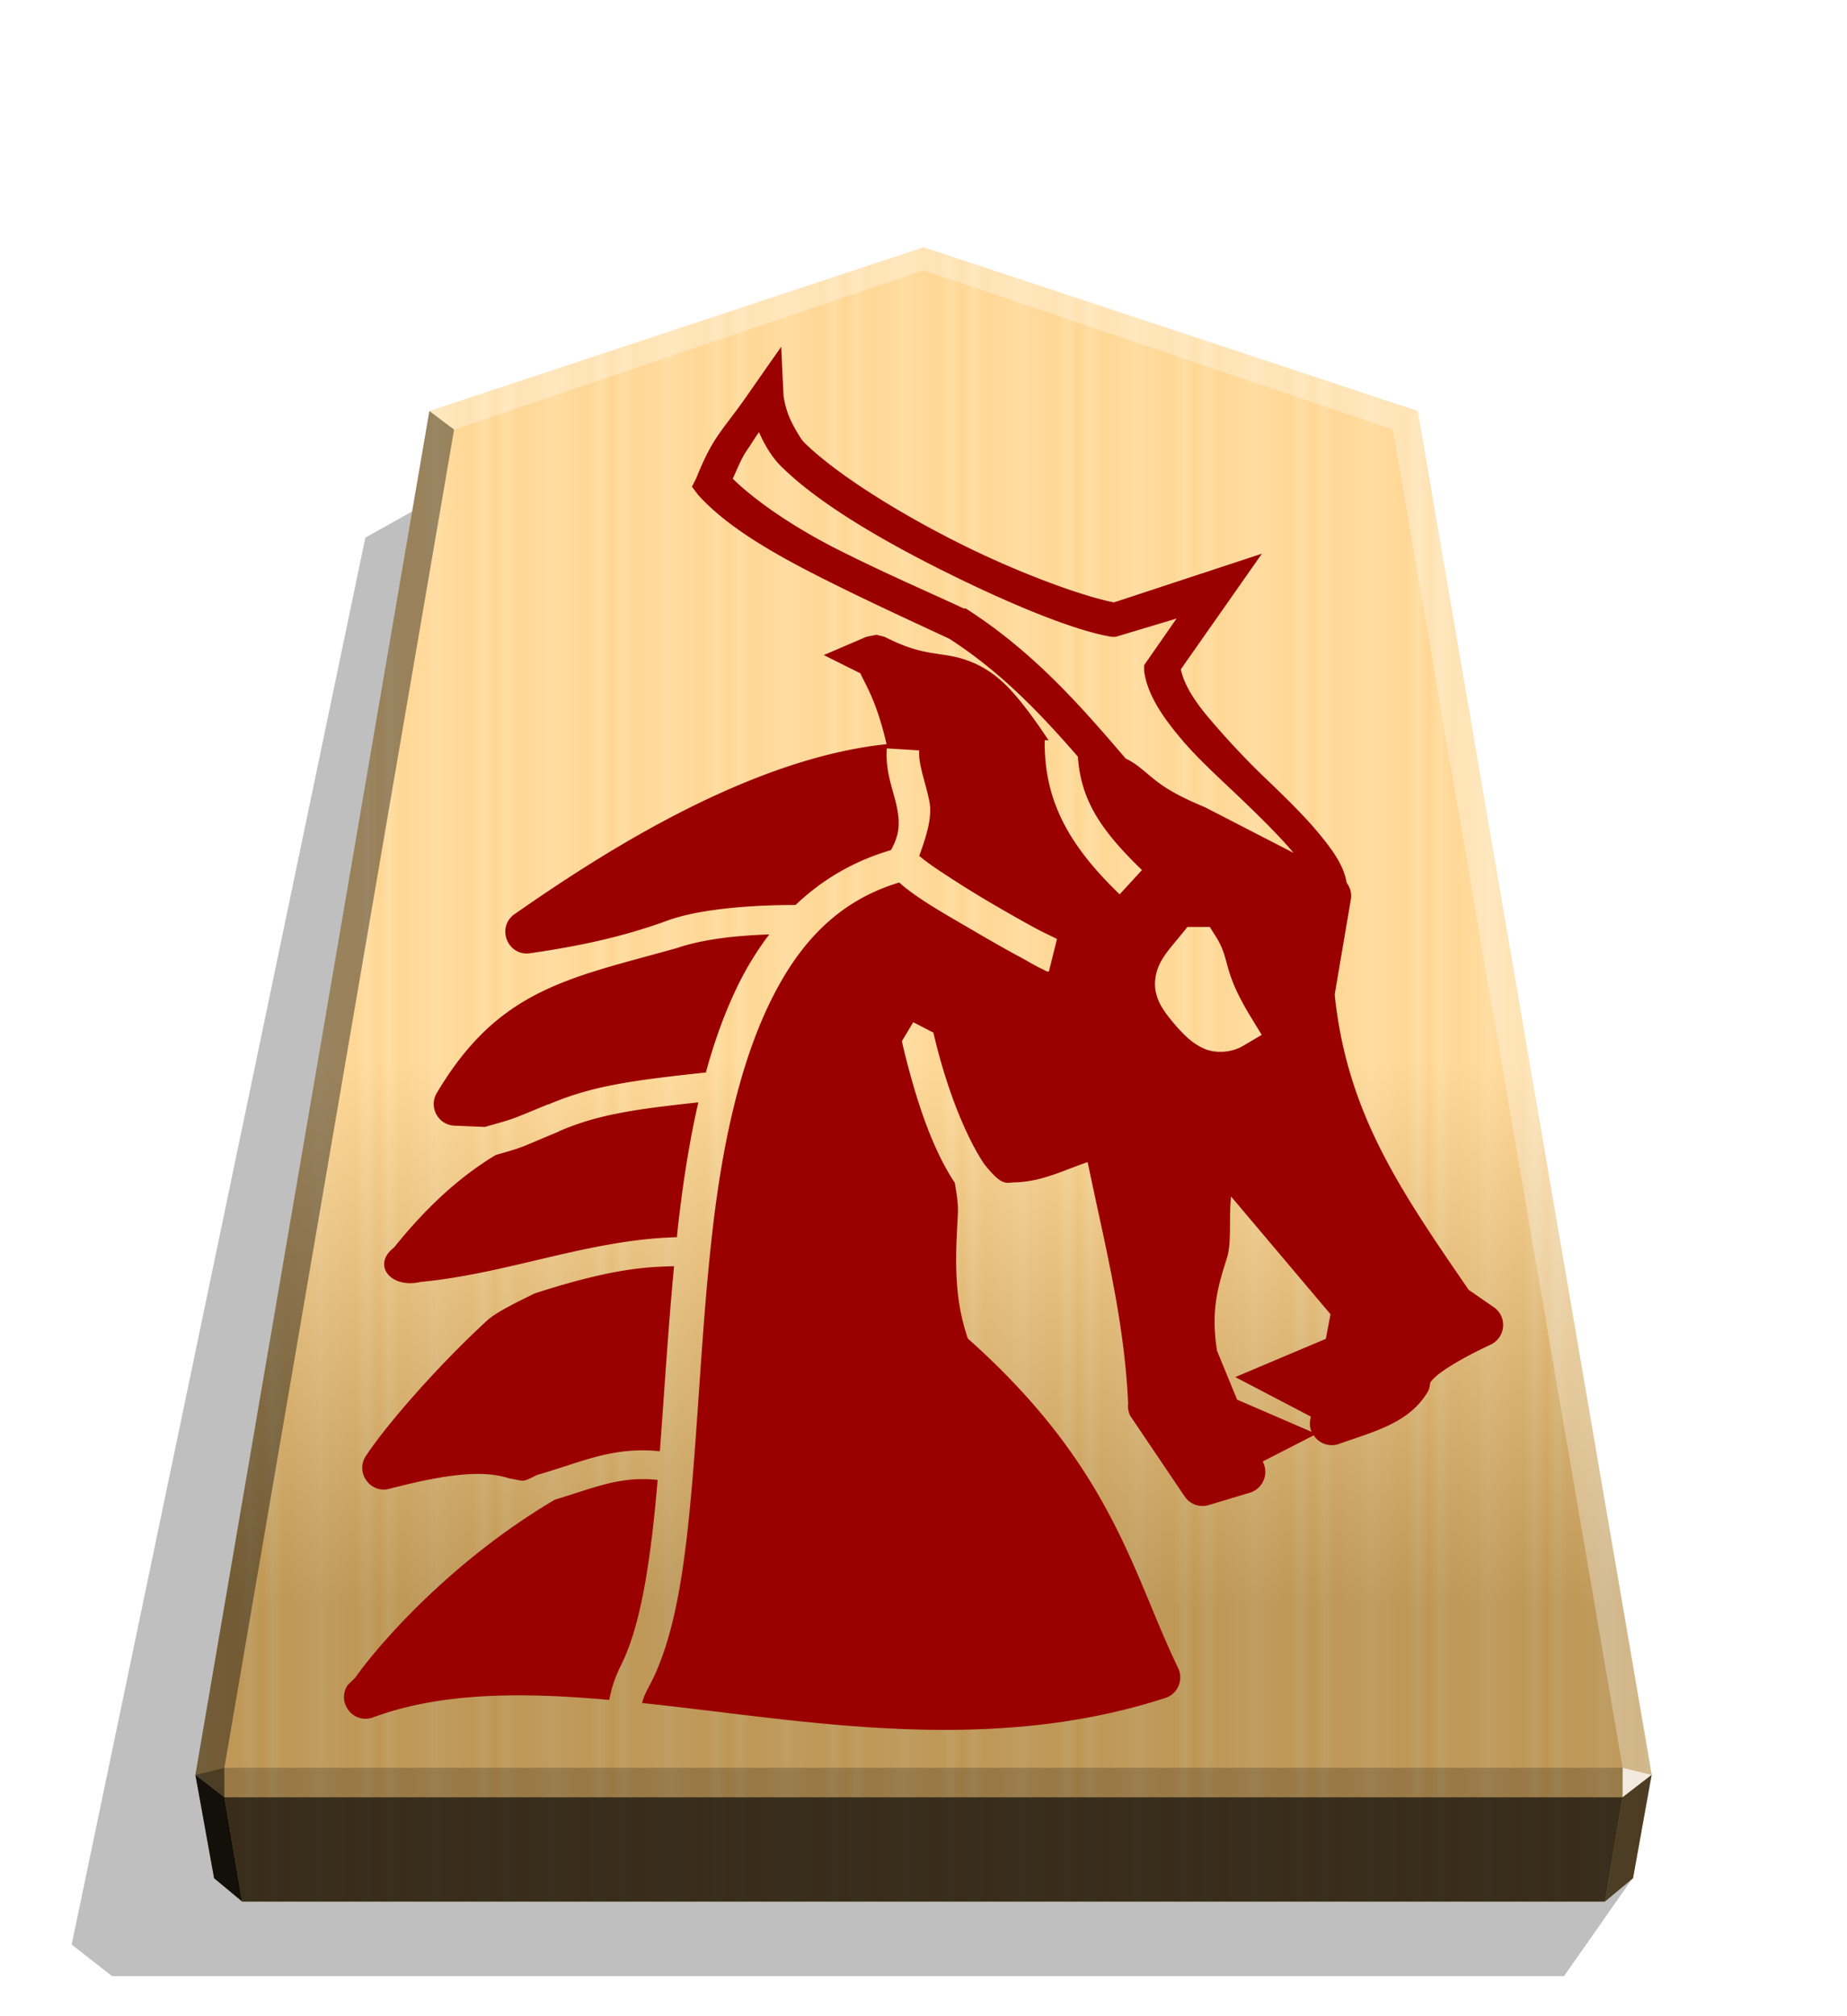 <svg xmlns="http://www.w3.org/2000/svg" width="498.898" height="544.252" viewBox="0 0 1320 1440"><defs><linearGradient id="b" x1="228.547" x2="270.281" y1="660.584" y2="660.584" gradientUnits="userSpaceOnUse" spreadMethod="reflect"><stop offset="0" stop-color="#ffd285"/><stop offset=".232" stop-color="#ffcd79"/><stop offset=".616" stop-color="#ffca73"/><stop offset=".808" stop-color="#ffd386"/><stop offset="1" stop-color="#ffc86e"/></linearGradient><linearGradient id="c" x1="660.031" x2="660.029" y1="176.665" y2="1147.595" gradientUnits="userSpaceOnUse"><stop offset=".6" stop-color="#fff"/><stop offset="1"/></linearGradient><filter id="a" width="1.021" height="1.022" x="-.011" y="-.011" style="color-interpolation-filters:sRGB"><feGaussianBlur stdDeviation="2.441"/></filter><filter id="d" width="1.07" height="1.058" x="-.035" y="-.029" style="color-interpolation-filters:sRGB"><feGaussianBlur in="SourceGraphic" result="result0" stdDeviation="6"/><feDiffuseLighting lighting-color="#FFF" result="result5" surfaceScale="4"><feDistantLight azimuth="235" elevation="45"/></feDiffuseLighting><feComposite in="result5" in2="SourceGraphic" k1="1.4" operator="arithmetic" result="fbSourceGraphic"/><feGaussianBlur in="fbSourceGraphic" result="result0" stdDeviation="6"/><feSpecularLighting in="result0" lighting-color="#FFF" result="result1" specularExponent="25" surfaceScale="4"><feDistantLight azimuth="280" elevation="45"/></feSpecularLighting><feComposite in="fbSourceGraphic" in2="result1" k2="1" k3="1" operator="arithmetic" result="result4"/><feComposite in="result4" in2="SourceGraphic" operator="in" result="result2"/></filter></defs><path d="m-2758.546 269.702 24.453 34.897h517.576l14.375-11.25-104.69-501.167-31.462-17.601z" filter="url(#a)" opacity=".5" transform="matrix(-2.005 0 0 2.005 -4364.078 800.649)"/><path fill="url(#b)" d="M660.043 176.664 306.898 293.591 139.681 1267.61l13.3 73.818 20.099 16.718h973.903l20.099-16.718 13.324-73.818-167.217-974.019z"/><path fill="url(#c)" d="M660.031 176.665 306.887 293.593 139.67 1267.612l13.312 73.816 20.099 16.718h973.903l20.099-16.718 13.312-73.816-167.217-974.019z" opacity=".25" style="mix-blend-mode:overlay"/><path fill="#fff" d="m1159.664 1262.568-.043 21.064 20.75-16.013-20.707-5.052z" opacity=".8"/><path d="m1180.371 1267.619-20.75 16.013-12.637 74.514 20.099-16.718 13.288-73.808z" opacity=".6"/><g fill="#fff"><path d="m306.85 293.583 17.664 13.248L660 193.055v-16.402zm706.3 0-17.664 13.248L660 193.055v-16.402z" opacity=".3"/><path d="m1013.15 293.583-17.664 13.248 164.177 955.737 20.707 5.052z" opacity=".3"/></g><path d="m306.85 293.583 17.664 13.248-164.177 955.737-20.707 5.052z" opacity=".4"/><path d="m139.629 1267.619 20.75 16.013 12.702 74.514-20.099-16.718-13.353-73.808z" opacity=".9"/><path d="m160.337 1262.568.043 21.064-20.75-16.013 20.707-5.052z" opacity=".6"/><path d="M160.337 1262.568h999.327l-.043 21.064H160.379l-.043-21.064z" opacity=".2"/><path d="m1159.621 1283.632-12.637 74.514H173.081l-12.702-74.514h999.241z" opacity=".7"/><path d="m558.31 247.66-20.29 28.976c-11.025 16.136-17.248 23.556-23.182 31.863-5.986 8.316-10.93 17.32-17.373 33.332l-2.957 5.778 4.366 5.77c20.412 22.848 54.036 42.067 88.372 59.393 34.327 17.322 69.072 33.071 91.266 43.47 36.966 23.848 64.847 53.181 91.819 84.16 2.108 29.64 14.567 50.936 45.8 80.982l-15.936 17.374c-37.554-36.122-54.034-68.12-53.578-110.066h2.738c-8.925-13.419-17.985-26.078-27.388-36.22-16.332-17.628-32.946-22.609-46.359-24.618-13.398-2.057-23.38-2.867-43.465-13.043-.063-.032-5.682-1.447-5.773-1.447h-.01c-.254.038-7.194 1.447-7.194 1.447l-30.427 13.043 26.076 13.018c.432.711.66 1.448 1.448 2.956 2.21 4.26 5.58 10.74 8.722 18.842 3.26 8.522 6.292 18.534 8.621 28.835-100.738 10.478-208.45 81.328-266.49 121.822-12.436 9.739-4.049 29.621 11.57 27.513 37.947-5.504 67.601-12.17 98.36-23.37l.355-.145.01.015c12.576-4.46 27.036-6.866 41.383-8.471 18.867-2.108 37.064-2.515 49.754-2.515 18.603-17.762 41.152-31.256 68.166-39.212 6.391-11.313 6.488-19.553 4.257-30.628-2.438-11.95-8.42-25.151-7.198-42.018l23.183 1.447c-.737 10.143 4.26 21.687 7.198 36.22 2.337 11.237-2.108 25.06-7.198 39.11 2.827 2.437 7.711 6.181 15.936 11.594 9.941 6.594 22.71 14.671 34.773 21.735 12.06 7.1 24.125 13.904 33.316 18.842 4.559 2.438 8.72 4.368 11.59 5.778 1.447.686 2.108 1.092 2.827 1.397l-5.769 23.198h-1.448c-.61-.24-2.21-1.22-2.827-1.448-1.219-.584-1.295-.66-2.961-1.448-3.259-1.6-8.314-4.658-13.023-7.198-9.532-5.072-21.006-11.62-33.331-18.842-12.324-7.198-25.726-14.782-36.225-21.734-7.1-4.669-12.586-8.705-17.168-12.843-44.289 13.297-72.348 44.033-92.91 86.74-21.432 44.49-33.69 101.922-40.576 162.232-6.903 60.315-9.634 123.11-14.465 179.633-4.869 56.518-11.351 106.616-28.97 141.965-2.956 5.791-5.582 9.83-6.794 15.46 21.554 2.261 43.607 4.997 66.166 7.72 98 11.89 203.916 22.522 308.555-11.605 8.011-3.13 11.971-12.269 8.728-20.257-32.897-67.475-46.746-143.784-150.637-236.12-10.295-29.653-8.926-57.875-7.199-88.366.407-7.199-.762-15.02-2.21-22.954-13.5-20.4-26.201-51.314-37.795-101.08l8.117-13.586 14.402 7.404c11.29 48.457 26.922 80.117 36.365 93.943 12.985 16.258 15.301 13.116 21.73 13.043 19.195-.432 34.606-8.522 52.146-14.486 12.487 60.123 26.171 112.372 28.95 172.387-.382 2.957.146 6.007 1.447 8.733l39.109 57.929c3.868 5.5 10.93 7.915 17.373 5.794l28.97-8.712c8.621-2.515 13.3-11.87 10.145-20.29l-.813-2.057 36.406-18.641c3.869 6.01 11.3 8.514 18.014 6.149 9.533-3.477 20.345-6.586 31.858-11.603 11.524-4.996 23.902-12.367 31.864-26.06.864-1.829 1.296-3.785 1.448-5.794.053-.33.762-2.286 7.198-7.239 6.49-4.846 18.04-11.8 36.195-20.284 10.304-4.996 11.869-18.987 2.956-26.086l-18.816-13.018c-48.503-70.654-86.605-125.433-95.653-209.945-.053-.483.043-.94 0-1.448l11.575-68.084c.533-4.173-.762-8.123-3.132-11.27-1.93-11.991-9.637-22.72-18.532-33.636-11.234-13.813-25.65-27.695-40.56-41.997-14.906-14.303-29.101-29.81-40.556-43.46-10.887-12.987-16.96-24.181-18.837-33.332l57.95-82.574-105.746 34.779c-20.248-3.869-63.52-19.022-107.192-40.577-44.896-22.161-90.9-50.642-114.458-73.881-1.6-1.6-6.901-9.934-10.14-17.379-3.258-7.404-4.366-15.687-4.366-15.93zm-15.854 61.02c3.863 8.867 9.194 17.912 15.854 24.463 27.532 27.167 74.081 53.987 120.236 76.77 46.154 22.784 89.96 40.626 115.884 44.907h2.957l43.465-13.043-23.183 33.332v4.356c2.515 17.071 13.404 32.687 26.092 47.821 12.69 15.133 28.532 29.158 43.444 43.465 14.051 13.483 27.597 26.858 37.274 38.401l-63.34-32.624c-33.1-13.703-36.487-21.092-49.257-30.421-2.109-1.524-4.661-3.043-7.407-4.356-32.705-38.201-66.099-76.334-114.23-107.151h-1.449c-23.098-10.826-56.48-25.177-89.813-41.993-30.5-15.39-58.297-34.095-75.329-50.71 3.434-7.404 6.597-15.313 10.145-20.282 2.032-2.804 5.82-9.222 8.656-12.933zM848.68 662.043h15.936l4.556 7.244c5.583 8.804 6.701 16.302 8.931 23.612 2.21 7.315 5.58 16.548 15.395 32.768l8.217 13.457-13.561 7.978c-8.118 4.77-19.535 5.43-27.693 1.83-8.118-3.61-13.638-9.178-19.358-15.492l-.18-.212-.207-.207c-4.044-4.834-7.509-8.87-10.376-13.72-2.957-4.847-5.278-11.345-4.87-18.124.915-13.553 8.52-21.209 18.553-33.455zm-298.881 5.324c-9.03.33-18.816.915-28.727 2.007-12.941 1.473-25.791 3.934-35.75 7.213l.031.077c-77.94 21.979-128.653 28.849-173.285 104.144-5.888 10.173 1.296 22.895 13.023 23.177l21.414.89.155-.032c22.332-6.347 17.054-4.617 44.918-16.05l.062.145c30.908-13.168 58.431-17.158 112.815-22.95 5.882-21.455 13.088-41.815 22.064-60.45 6.597-13.754 14.38-26.537 23.275-38.158zm-50.72 119.956c-48.472 5.213-72.559 9.106-99.628 20.64l.067.166c-27.811 11.412-22.938 10.462-45.04 16.744l-.712.38c-22.576 13.656-46.487 33.774-72.12 65.697-16.332 12.565-2.235 29.62 18.817 24.645 62.934-5.95 120.202-30.278 183.316-31.972.25-2.438.432-4.77.712-7.198 3.434-30.371 8.013-60.485 14.587-89.09zm380.803 67.314 70.998 84.016-3.348 17.58-64.698 27.3 54.007 28.23-.432 2.261a15.207 15.207 0 0 0 .914 8.618l-53.206-22.997-14.346-34.918c-4.668-29.557.991-46.921 7.199-66.636 3.347-10.82 1.219-28.881 2.827-43.445zM481.73 904.32l-.052.01c-20.905.584-44.643 1.752-99.39 19.383-13.274 6.461-27.605 13.49-34.008 19.266-37.948 34.97-73.419 76.48-86.899 97.063-7.704 12.05 3.65 27.19 17.374 23.173 49.786-13.086 70.957-11.964 85.462-7.24 10.437 1.5 8.037 3.414 19.416-2.489 31.21-8.821 53.87-20.546 87.953-16.985 3.132-41.878 5.89-87.032 10.145-132.183zm-22.139 152.058-.036.015v.02c-21.262-.095-38.308 7.234-63.128 14.732-75.886 44.815-127.528 105.677-142.338 126.798-.66.94-5.278 5.067-5.773 5.794-7.711 12.05 3.65 27.195 17.374 23.177 49.075-18.369 106.815-18.382 169.767-12.822 1.829-10.703 5.58-19.182 8.418-24.84 14.465-29.006 21.313-76.15 26.091-131.833.01-.132 0-.279.021-.431-3.653-.407-7.097-.61-10.396-.61z" style="color:#000;font-style:normal;font-variant:normal;font-weight:400;font-stretch:normal;font-size:medium;line-height:normal;font-family:sans-serif;font-variant-ligatures:normal;font-variant-position:normal;font-variant-caps:normal;font-variant-numeric:normal;font-variant-alternates:normal;font-variant-east-asian:normal;font-feature-settings:normal;font-variation-settings:normal;text-indent:0;text-align:start;text-decoration:none;text-decoration-line:none;text-decoration-style:solid;text-decoration-color:#000;letter-spacing:normal;word-spacing:normal;text-transform:none;writing-mode:lr-tb;direction:ltr;text-orientation:mixed;dominant-baseline:auto;baseline-shift:baseline;text-anchor:start;white-space:normal;shape-padding:0;shape-margin:0;inline-size:0;clip-rule:nonzero;display:inline;overflow:visible;visibility:visible;isolation:auto;mix-blend-mode:normal;color-interpolation:sRGB;color-interpolation-filters:linearRGB;solid-color:#000;solid-opacity:1;fill:#9b0000;fill-opacity:1;fill-rule:nonzero;stroke:none;stroke-width:30.938;stroke-linecap:butt;stroke-linejoin:round;stroke-miterlimit:4;stroke-dasharray:none;stroke-dashoffset:0;stroke-opacity:1;color-rendering:auto;image-rendering:auto;shape-rendering:auto;text-rendering:auto;enable-background:accumulate;stop-color:#000;filter:url(#d)"/></svg>